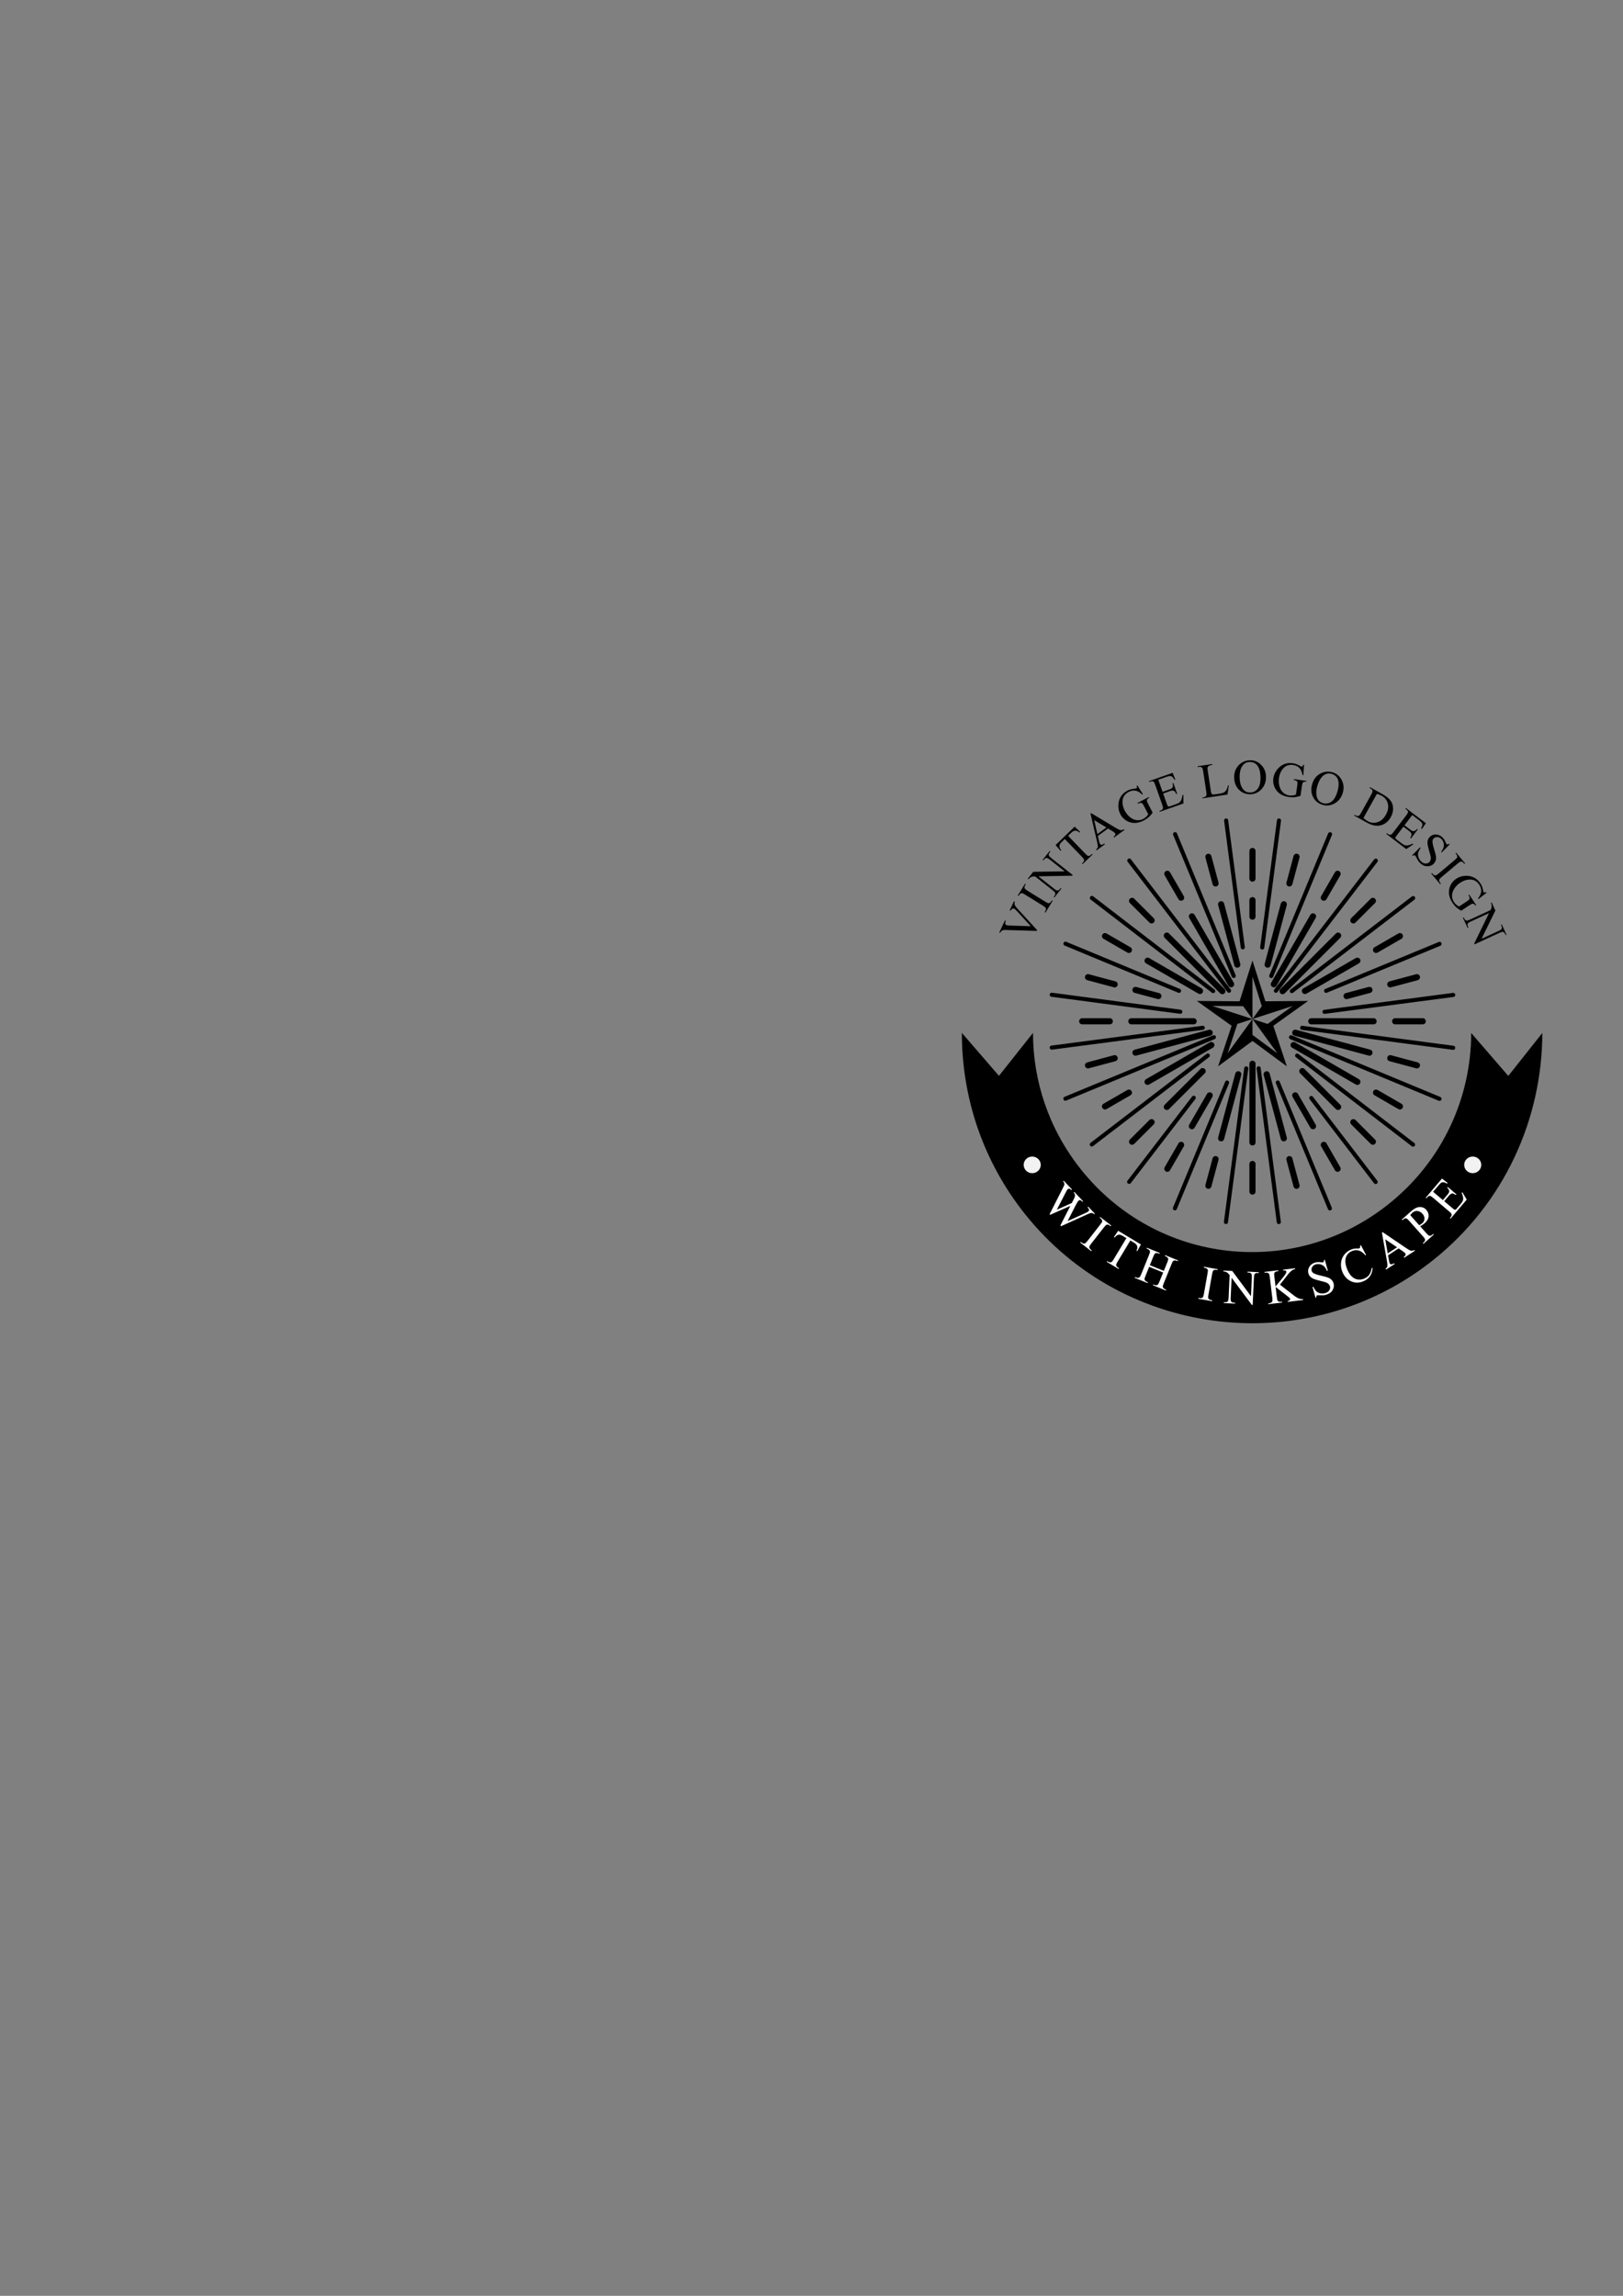 <?xml version="1.0" encoding="UTF-8" standalone="no"?>
<!-- Created with Inkscape (http://www.inkscape.org/) -->

<svg
   width="210mm"
   height="297mm"
   viewBox="0 0 210 297"
   version="1.1"
   id="svg13567"
   inkscape:version="1.2 (dc2aedaf03, 2022-05-15)"
   sodipodi:docname="Logo1.svg"
   xmlns:inkscape="http://www.inkscape.org/namespaces/inkscape"
   xmlns:sodipodi="http://sodipodi.sourceforge.net/DTD/sodipodi-0.dtd"
   xmlns="http://www.w3.org/2000/svg"
   xmlns:svg="http://www.w3.org/2000/svg">
  <rect x="0" y="0" width="210" height="297" fill="#808080" stroke="none"/>
  <sodipodi:namedview
     id="namedview13569"
     pagecolor="#ffffff"
     bordercolor="#000000"
     borderopacity="0.25"
     inkscape:showpageshadow="2"
     inkscape:pageopacity="0.0"
     inkscape:pagecheckerboard="0"
     inkscape:deskcolor="#ffffff"
     inkscape:document-units="mm"
     showgrid="false"
     showborder="false"
     showguides="true"
     inkscape:zoom="1.4142136"
     inkscape:cx="655.13443"
     inkscape:cy="490.025"
     inkscape:window-width="1366"
     inkscape:window-height="715"
     inkscape:window-x="-8"
     inkscape:window-y="22"
     inkscape:window-maximized="1"
     inkscape:current-layer="layer1" />
  <defs
     id="defs13564" />
  <g
     inkscape:label="Layer 1"
     inkscape:groupmode="layer"
     id="layer1">
    <g
       aria-label="VINTAGE LOGO DESIGN"
       id="text17735"
       style="font-size:6.35px;line-height:0;font-family:'Times New Roman';-inkscape-font-specification:'Times New Roman, Normal';letter-spacing:0.169px;stroke-width:3.765;stroke-linecap:round;stroke-linejoin:bevel;opacity:1">
      <path
         d="m 131.198,116.597 0.104,0.049 q -0.059,0.219 -0.015,0.367 0.067,0.213 0.296,0.462 l 2.611,2.852 -0.049,0.104 -3.95,-0.121 q -0.304,-0.01 -0.381,0.009 -0.12,0.029 -0.217,0.11 -0.098,0.077 -0.194,0.244 l -0.104,-0.049 0.733,-1.554 0.104,0.049 q -0.099,0.276 -0.072,0.384 0.028,0.109 0.128,0.157 0.14,0.066 0.498,0.077 l 2.686,0.084 -1.778,-1.935 q -0.263,-0.285 -0.389,-0.345 -0.081,-0.038 -0.193,0.009 -0.114,0.046 -0.236,0.225 -0.009,0.013 -0.031,0.044 l -0.104,-0.049 z"
         style="stroke-width:3.765"
         id="path25162" />
      <path
         d="m 136.111,116.474 0.098,0.06 -0.948,1.532 -0.098,-0.06 0.078,-0.127 q 0.137,-0.221 0.07,-0.402 -0.045,-0.115 -0.367,-0.314 l -2.31,-1.429 q -0.272,-0.168 -0.38,-0.188 -0.082,-0.014 -0.18,0.038 -0.135,0.077 -0.213,0.203 l -0.078,0.127 -0.098,-0.06 0.948,-1.532 0.098,0.06 -0.08,0.129 q -0.135,0.219 -0.068,0.399 0.044,0.118 0.365,0.317 l 2.31,1.429 q 0.272,0.168 0.38,0.188 0.082,0.014 0.182,-0.041 0.133,-0.074 0.212,-0.201 z"
         style="stroke-width:3.765"
         id="path25164" />
      <path
         d="m 132.98,113.681 0.707,-0.895 4.068,-0.063 -1.903,-1.503 q -0.304,-0.24 -0.433,-0.232 -0.173,0.009 -0.327,0.204 l -0.09,0.114 -0.09,-0.071 0.907,-1.149 0.09,0.071 -0.092,0.117 q -0.165,0.209 -0.108,0.397 0.036,0.115 0.313,0.334 l 2.781,2.196 -0.069,0.088 -4.375,0.077 2.032,1.605 q 0.304,0.24 0.431,0.234 0.175,-0.012 0.327,-0.204 l 0.092,-0.117 0.09,0.071 -0.907,1.149 -0.09,-0.071 0.09,-0.114 q 0.167,-0.212 0.11,-0.399 -0.036,-0.115 -0.313,-0.334 l -2.295,-1.812 q -0.281,0.011 -0.394,0.044 -0.111,0.031 -0.271,0.138 -0.078,0.053 -0.191,0.197 z"
         style="stroke-width:3.765"
         id="path25166" />
      <path
         d="m 139.047,106.942 0.718,0.677 -0.085,0.082 q -0.205,-0.164 -0.325,-0.203 -0.194,-0.063 -0.368,-0.011 -0.174,0.047 -0.361,0.228 l -0.426,0.411 2.23,2.312 q 0.269,0.279 0.396,0.29 0.175,0.012 0.351,-0.158 l 0.105,-0.101 0.08,0.083 -1.283,1.238 -0.08,-0.083 0.107,-0.103 q 0.192,-0.185 0.16,-0.379 -0.02,-0.119 -0.265,-0.373 l -2.23,-2.312 -0.364,0.351 q -0.212,0.205 -0.271,0.322 -0.075,0.154 -0.041,0.354 0.034,0.2 0.216,0.42 l -0.085,0.082 -0.649,-0.744 z"
         style="stroke-width:3.765"
         id="path25168" />
      <path
         d="m 143.364,107.181 -1.312,0.963 0.163,0.704 q 0.06,0.26 0.132,0.357 0.057,0.077 0.173,0.084 0.117,0.002 0.375,-0.16 l 0.068,0.092 -1.067,0.784 -0.068,-0.092 q 0.185,-0.193 0.203,-0.299 0.039,-0.214 -0.075,-0.695 l -0.856,-3.664 0.087,-0.064 3.25,1.953 q 0.392,0.235 0.582,0.253 0.191,0.014 0.407,-0.126 l 0.068,0.092 -1.337,0.982 -0.068,-0.092 q 0.195,-0.159 0.223,-0.268 0.03,-0.111 -0.03,-0.193 -0.081,-0.11 -0.355,-0.274 z m -0.206,-0.134 -1.58,-0.947 0.416,1.803 z"
         style="stroke-width:3.765"
         id="path25170" />
      <path
         d="m 147.172,101.613 0.709,1.127 -0.096,0.05 q -0.375,-0.364 -0.722,-0.466 -0.5,-0.148 -1.023,0.124 -0.712,0.371 -0.79,1.128 -0.063,0.638 0.28,1.295 0.278,0.533 0.713,0.866 0.435,0.333 0.876,0.365 0.441,0.029 0.793,-0.155 0.206,-0.107 0.371,-0.26 0.165,-0.153 0.291,-0.347 l -0.562,-1.078 q -0.146,-0.28 -0.235,-0.343 -0.087,-0.067 -0.201,-0.063 -0.112,-9e-4 -0.338,0.117 l -0.054,-0.104 1.444,-0.752 0.054,0.104 -0.069,0.036 q -0.214,0.112 -0.22,0.296 -0.002,0.13 0.154,0.43 l 0.595,1.141 q -0.227,0.335 -0.494,0.575 -0.266,0.24 -0.643,0.436 -1.081,0.563 -2.003,0.162 -0.691,-0.3 -1.045,-0.98 -0.256,-0.492 -0.255,-1.066 0.001,-0.682 0.34,-1.226 0.285,-0.453 0.843,-0.744 0.203,-0.106 0.386,-0.159 0.185,-0.054 0.549,-0.101 0.184,-0.022 0.236,-0.05 0.052,-0.027 0.064,-0.093 0.013,-0.07 -0.052,-0.214 z"
         style="stroke-width:3.765"
         id="path25172" />
      <path
         d="m 149.871,100.871 0.553,1.567 0.871,-0.307 q 0.339,-0.12 0.417,-0.262 0.105,-0.188 0.003,-0.534 l 0.108,-0.038 0.487,1.38 -0.108,0.038 q -0.143,-0.275 -0.213,-0.342 -0.089,-0.084 -0.229,-0.1 -0.141,-0.016 -0.389,0.071 l -0.871,0.307 0.461,1.307 q 0.093,0.263 0.137,0.313 0.043,0.047 0.114,0.062 0.07,0.011 0.234,-0.046 l 0.673,-0.237 q 0.336,-0.119 0.472,-0.219 0.136,-0.1 0.227,-0.287 0.117,-0.245 0.179,-0.678 l 0.117,-0.041 0.008,1.115 -3.056,1.078 -0.038,-0.108 0.14,-0.05 q 0.14,-0.05 0.242,-0.161 0.077,-0.08 0.076,-0.185 0.002,-0.106 -0.1,-0.395 l -0.908,-2.576 q -0.133,-0.377 -0.24,-0.438 -0.147,-0.08 -0.392,0.007 l -0.14,0.05 -0.038,-0.108 3.056,-1.078 0.35,0.853 -0.114,0.04 q -0.172,-0.291 -0.289,-0.381 -0.114,-0.091 -0.282,-0.101 -0.132,-0.003 -0.428,0.102 z"
         style="stroke-width:3.765"
         id="path25174" />
      <path
         d="m 158.898,101.599 0.104,0.006 -0.183,1.182 -3.218,0.493 -0.017,-0.113 0.156,-0.024 q 0.264,-0.04 0.351,-0.229 0.049,-0.108 -0.005,-0.463 l -0.411,-2.682 q -0.06,-0.389 -0.16,-0.474 -0.14,-0.117 -0.376,-0.08 l -0.156,0.024 -0.017,-0.113 1.882,-0.288 0.017,0.113 q -0.331,0.048 -0.456,0.133 -0.122,0.085 -0.156,0.19 -0.034,0.106 0.023,0.476 l 0.4,2.611 q 0.039,0.254 0.103,0.342 0.047,0.059 0.128,0.078 0.081,0.019 0.483,-0.043 l 0.303,-0.046 q 0.478,-0.073 0.66,-0.173 0.182,-0.1 0.314,-0.302 0.132,-0.205 0.232,-0.616 z"
         style="stroke-width:3.765"
         id="path25176" />
      <path
         d="m 161.766,98.351 q 0.819,-0.008 1.423,0.61 0.607,0.615 0.616,1.545 0.009,0.958 -0.59,1.596 -0.599,0.638 -1.458,0.646 -0.868,0.008 -1.466,-0.603 -0.595,-0.612 -0.604,-1.591 -0.009,-1.001 0.667,-1.64 0.587,-0.554 1.412,-0.562 z m -0.057,0.227 q -0.564,0.005 -0.901,0.427 -0.42,0.525 -0.411,1.529 0.01,1.029 0.455,1.58 0.342,0.419 0.897,0.413 0.592,-0.005 0.972,-0.471 0.383,-0.466 0.374,-1.461 -0.01,-1.079 -0.44,-1.605 -0.345,-0.418 -0.946,-0.413 z"
         style="stroke-width:3.765"
         id="path25178" />
      <path
         d="m 168.727,98.952 -0.085,1.329 -0.107,-0.016 q -0.091,-0.515 -0.312,-0.801 -0.319,-0.413 -0.902,-0.499 -0.795,-0.116 -1.301,0.452 -0.424,0.48 -0.532,1.213 -0.087,0.595 0.071,1.12 0.158,0.525 0.496,0.809 0.341,0.282 0.734,0.339 0.23,0.034 0.453,0.007 0.223,-0.027 0.439,-0.111 l 0.176,-1.203 q 0.046,-0.313 0.011,-0.415 -0.032,-0.105 -0.126,-0.169 -0.09,-0.067 -0.342,-0.103 l 0.017,-0.117 1.611,0.236 -0.017,0.117 -0.077,-0.011 q -0.239,-0.035 -0.352,0.111 -0.078,0.105 -0.127,0.439 l -0.186,1.273 q -0.381,0.139 -0.737,0.177 -0.357,0.039 -0.777,-0.023 -1.206,-0.176 -1.718,-1.041 -0.385,-0.649 -0.274,-1.406 0.08,-0.549 0.418,-1.014 0.401,-0.552 0.994,-0.795 0.496,-0.2 1.119,-0.109 0.227,0.033 0.406,0.097 0.182,0.064 0.504,0.24 0.162,0.09 0.221,0.098 0.058,0.009 0.106,-0.038 0.051,-0.049 0.083,-0.204 z"
         style="stroke-width:3.765"
         id="path25180" />
      <path
         d="m 172.444,99.921 q 0.782,0.241 1.171,1.013 0.392,0.77 0.118,1.659 -0.282,0.916 -1.046,1.342 -0.764,0.426 -1.585,0.174 -0.83,-0.256 -1.214,-1.02 -0.381,-0.763 -0.093,-1.699 0.295,-0.957 1.133,-1.361 0.728,-0.35 1.516,-0.107 z m -0.123,0.199 q -0.539,-0.166 -0.988,0.133 -0.559,0.373 -0.855,1.333 -0.303,0.984 -0.046,1.644 0.199,0.502 0.729,0.666 0.566,0.174 1.069,-0.154 0.506,-0.327 0.799,-1.279 0.318,-1.031 0.068,-1.663 -0.202,-0.503 -0.777,-0.681 z"
         style="stroke-width:3.765"
         id="path25182" />
      <path
         d="m 175.221,105.509 0.056,-0.1 0.138,0.077 q 0.233,0.13 0.413,0.035 0.109,-0.056 0.282,-0.368 l 1.319,-2.374 q 0.191,-0.344 0.164,-0.473 -0.039,-0.178 -0.248,-0.294 l -0.138,-0.077 0.056,-0.1 1.496,0.831 q 0.824,0.458 1.148,0.883 0.327,0.426 0.345,1.007 0.021,0.582 -0.297,1.154 -0.426,0.767 -1.178,1.023 -0.842,0.284 -1.913,-0.311 z m 1.196,0.317 q 0.302,0.267 0.535,0.397 0.629,0.349 1.289,0.138 0.66,-0.211 1.08,-0.968 0.423,-0.762 0.252,-1.431 -0.171,-0.669 -0.821,-1.031 -0.244,-0.136 -0.599,-0.23 z"
         style="stroke-width:3.765"
         id="path25184" />
      <path
         d="m 182.731,105.439 -1.006,1.323 0.736,0.559 q 0.286,0.218 0.448,0.204 0.215,-0.016 0.447,-0.291 l 0.091,0.069 -0.886,1.165 -0.091,-0.069 q 0.151,-0.271 0.169,-0.366 0.021,-0.12 -0.042,-0.246 -0.064,-0.126 -0.273,-0.286 l -0.736,-0.559 -0.839,1.103 q -0.169,0.222 -0.187,0.287 -0.016,0.062 0.011,0.129 0.029,0.065 0.167,0.17 l 0.568,0.432 q 0.284,0.216 0.442,0.274 0.158,0.058 0.365,0.032 0.269,-0.037 0.664,-0.223 l 0.099,0.075 -0.927,0.62 -2.579,-1.961 0.069,-0.091 0.118,0.09 q 0.118,0.09 0.268,0.114 0.109,0.021 0.196,-0.038 0.09,-0.057 0.275,-0.301 l 1.653,-2.175 q 0.242,-0.318 0.234,-0.441 -0.014,-0.166 -0.221,-0.324 l -0.118,-0.09 0.069,-0.091 2.579,1.961 -0.52,0.761 -0.096,-0.073 q 0.149,-0.304 0.16,-0.451 0.013,-0.146 -0.071,-0.291 -0.071,-0.112 -0.32,-0.302 z"
         style="stroke-width:3.765"
         id="path25186" />
      <path
         d="m 187.571,109.24 -1.019,1.038 -0.082,-0.08 q 0.253,-0.338 0.323,-0.617 0.072,-0.277 -0.016,-0.568 -0.088,-0.291 -0.292,-0.491 -0.23,-0.226 -0.52,-0.232 -0.287,-0.008 -0.463,0.171 -0.135,0.137 -0.15,0.343 -0.026,0.301 0.218,1.083 0.199,0.638 0.232,0.91 0.038,0.272 -0.041,0.516 -0.077,0.246 -0.253,0.426 -0.334,0.341 -0.843,0.328 -0.504,-0.013 -0.92,-0.421 -0.131,-0.128 -0.226,-0.261 -0.058,-0.078 -0.207,-0.36 -0.145,-0.281 -0.203,-0.338 -0.055,-0.054 -0.121,-0.054 -0.064,0.003 -0.181,0.092 l -0.082,-0.08 1.01,-1.029 0.082,0.08 q -0.26,0.38 -0.321,0.637 -0.059,0.255 0.036,0.557 0.097,0.304 0.336,0.538 0.277,0.271 0.579,0.282 0.305,0.013 0.5,-0.187 0.109,-0.111 0.157,-0.284 0.051,-0.172 0.018,-0.395 -0.021,-0.151 -0.196,-0.744 -0.172,-0.595 -0.21,-0.884 -0.036,-0.287 0.032,-0.524 0.068,-0.237 0.25,-0.423 0.317,-0.323 0.793,-0.312 0.478,0.009 0.861,0.384 0.239,0.235 0.392,0.615 0.07,0.177 0.121,0.227 0.058,0.057 0.126,0.058 0.072,0.002 0.197,-0.081 z"
         style="stroke-width:3.765"
         id="path25188" />
      <path
         d="m 186.44,114.321 -0.088,0.074 -1.157,-1.38 0.088,-0.074 0.096,0.114 q 0.167,0.2 0.359,0.192 0.124,-0.007 0.414,-0.25 l 2.081,-1.745 q 0.245,-0.205 0.297,-0.302 0.04,-0.074 0.021,-0.183 -0.031,-0.152 -0.126,-0.266 l -0.096,-0.114 0.088,-0.074 1.157,1.38 -0.088,0.074 -0.098,-0.116 q -0.165,-0.197 -0.357,-0.19 -0.126,0.004 -0.416,0.247 l -2.081,1.745 q -0.245,0.205 -0.297,0.302 -0.04,0.074 -0.018,0.185 0.029,0.15 0.124,0.264 z"
         style="stroke-width:3.765"
         id="path25190" />
      <path
         d="m 192.348,115.489 -1.047,0.822 -0.06,-0.09 q 0.323,-0.411 0.389,-0.766 0.096,-0.513 -0.229,-1.004 -0.443,-0.67 -1.204,-0.668 -0.641,0.004 -1.259,0.412 -0.502,0.332 -0.787,0.799 -0.286,0.468 -0.273,0.909 0.017,0.442 0.236,0.773 0.128,0.194 0.297,0.343 0.169,0.149 0.376,0.253 l 1.014,-0.67 q 0.264,-0.174 0.317,-0.269 0.057,-0.093 0.042,-0.206 -0.011,-0.112 -0.151,-0.324 l 0.098,-0.065 0.898,1.358 -0.098,0.065 -0.043,-0.065 q -0.133,-0.202 -0.317,-0.188 -0.13,0.011 -0.412,0.198 l -1.073,0.71 q -0.357,-0.191 -0.624,-0.431 -0.267,-0.24 -0.501,-0.594 -0.672,-1.016 -0.369,-1.975 0.227,-0.719 0.866,-1.141 0.463,-0.306 1.034,-0.364 0.679,-0.07 1.255,0.211 0.48,0.237 0.827,0.762 0.127,0.191 0.198,0.367 0.073,0.178 0.157,0.535 0.042,0.181 0.074,0.23 0.033,0.049 0.099,0.054 0.07,0.005 0.208,-0.074 z"
         style="stroke-width:3.765"
         id="path25192" />
      <path
         d="m 193.011,116.757 0.477,1.036 -1.79,3.653 2.202,-1.014 q 0.352,-0.162 0.403,-0.281 0.07,-0.159 -0.033,-0.384 l -0.061,-0.132 0.104,-0.048 0.612,1.329 -0.104,0.048 -0.062,-0.135 q -0.112,-0.242 -0.305,-0.276 -0.119,-0.021 -0.44,0.127 l -3.219,1.482 -0.047,-0.101 1.916,-3.934 -2.352,1.083 q -0.352,0.162 -0.404,0.278 -0.069,0.161 0.033,0.384 l 0.062,0.135 -0.104,0.048 -0.612,-1.329 0.104,-0.048 0.061,0.132 q 0.113,0.245 0.306,0.279 0.119,0.021 0.44,-0.127 l 2.656,-1.223 q 0.118,-0.256 0.14,-0.371 0.023,-0.113 8e-5,-0.304 -0.012,-0.093 -0.089,-0.26 z"
         style="stroke-width:3.765"
         id="path25194" />
    </g>
    <path
       id="path17793"
       style="color:#000000;fill:#000000;fill-opacity:1;stroke-linecap:round;stroke-linejoin:bevel;stroke:none;opacity:1"
       d="m -14.083,182.092 c 5.137,6.43 8.216,14.57 8.216,23.408 0,20.704 -16.884,37.586 -37.588,37.586 -11.866,0 -22.476,-5.547 -29.373,-14.179 l 6.906,1.601 0.292,-7.338 c 5.18,6.503 13.171,10.656 22.174,10.656 15.699,0 28.328,-12.627 28.328,-28.326 0,-6.697 -2.299,-12.834 -6.154,-17.672 l 6.906,1.601 z"
       transform="matrix(-0.782,0.623,0.623,0.782,0,0)"
       sodipodi:nodetypes="csscccssccc" />
    <g
       aria-label="WITH INKSCAPE"
       id="text17739"
       style="font-size:6.35px;font-family:'Times New Roman';-inkscape-font-specification:'Times New Roman, Normal';letter-spacing:1.228px;stroke-width:3.765;stroke-linecap:round;stroke-linejoin:bevel;fill:#ffffff;opacity:1">
      <path
         d="m 141.663,157.007 -0.083,0.079 q -0.113,-0.119 -0.226,-0.153 -0.113,-0.034 -0.294,0.009 -0.121,0.029 -0.51,0.214 l -3.268,1.476 -0.085,-0.09 1.295,-2.543 -2.607,1.155 -0.077,-0.081 1.679,-3.306 q 0.188,-0.37 0.214,-0.446 0.043,-0.126 0.009,-0.243 -0.03,-0.117 -0.155,-0.25 l 0.083,-0.079 1.069,1.131 -0.083,0.079 -0.051,-0.054 q -0.113,-0.119 -0.227,-0.131 -0.114,-0.012 -0.19,0.06 -0.079,0.074 -0.269,0.442 l -1.146,2.223 1.937,-0.871 0.172,-0.333 0.137,-0.266 q 0.068,-0.154 0.098,-0.293 0.015,-0.07 0.004,-0.14 -0.013,-0.095 -0.048,-0.168 -0.027,-0.056 -0.114,-0.148 l 0.083,-0.079 1.125,1.19 -0.083,0.079 -0.077,-0.081 q -0.119,-0.126 -0.229,-0.134 -0.109,-0.007 -0.202,0.08 -0.115,0.109 -0.305,0.481 l -1.107,2.156 2.233,-1.01 q 0.373,-0.165 0.481,-0.267 0.052,-0.049 0.065,-0.125 0.015,-0.074 -0.014,-0.141 -0.049,-0.115 -0.179,-0.253 l 0.083,-0.079 z"
         style="stroke-width:3.765;fill:#ffffff"
         id="path25955" />
      <path
         d="m 141.268,161.77 -0.071,0.09 -1.42,-1.109 0.071,-0.09 0.117,0.092 q 0.205,0.16 0.392,0.113 0.12,-0.032 0.352,-0.331 l 1.671,-2.141 q 0.197,-0.252 0.228,-0.357 0.023,-0.08 -0.018,-0.183 -0.062,-0.143 -0.179,-0.234 l -0.117,-0.092 0.071,-0.09 1.42,1.108 -0.071,0.09 -0.12,-0.093 q -0.203,-0.158 -0.389,-0.111 -0.122,0.03 -0.355,0.329 l -1.671,2.141 q -0.197,0.252 -0.228,0.357 -0.023,0.08 0.021,0.185 0.059,0.141 0.177,0.232 z"
         style="stroke-width:3.765;fill:#ffffff"
         id="path25957" />
      <path
         d="m 147.619,160.988 -0.468,0.869 -0.101,-0.061 q 0.105,-0.241 0.112,-0.367 0.01,-0.204 -0.085,-0.358 -0.091,-0.156 -0.314,-0.29 l -0.507,-0.305 -1.656,2.753 q -0.2,0.332 -0.178,0.458 0.034,0.172 0.244,0.299 l 0.125,0.075 -0.059,0.098 -1.528,-0.919 0.059,-0.098 0.128,0.077 q 0.229,0.137 0.407,0.057 0.11,-0.05 0.292,-0.353 l 1.656,-2.753 -0.433,-0.26 q -0.252,-0.152 -0.381,-0.179 -0.169,-0.033 -0.353,0.052 -0.185,0.084 -0.35,0.318 l -0.101,-0.061 0.551,-0.819 z"
         style="stroke-width:3.765;fill:#ffffff"
         id="path25959" />
      <path
         d="m 148.777,163.674 1.81,0.734 0.452,-1.115 q 0.121,-0.299 0.122,-0.409 3.9e-4,-0.084 -0.071,-0.172 -0.096,-0.119 -0.234,-0.175 l -0.138,-0.056 0.043,-0.106 1.667,0.676 -0.043,0.106 -0.138,-0.056 q -0.138,-0.056 -0.288,-0.04 -0.111,0.009 -0.184,0.09 -0.069,0.079 -0.185,0.366 l -1.019,2.514 q -0.12,0.296 -0.121,0.406 -3.8e-4,0.084 0.068,0.171 0.099,0.12 0.236,0.176 l 0.138,0.056 -0.043,0.106 -1.667,-0.676 0.043,-0.106 0.138,0.056 q 0.238,0.097 0.405,1.5e-4 0.109,-0.063 0.251,-0.413 l 0.481,-1.187 -1.81,-0.734 -0.481,1.187 q -0.12,0.296 -0.121,0.406 -3.9e-4,0.084 0.071,0.172 0.096,0.119 0.234,0.175 l 0.141,0.057 -0.043,0.106 -1.669,-0.677 0.043,-0.106 0.138,0.056 q 0.241,0.098 0.408,0.001 0.106,-0.064 0.248,-0.415 l 1.019,-2.514 q 0.121,-0.299 0.122,-0.409 3.9e-4,-0.084 -0.068,-0.171 -0.099,-0.12 -0.236,-0.176 l -0.138,-0.056 0.043,-0.106 1.669,0.677 -0.043,0.106 -0.141,-0.057 q -0.138,-0.056 -0.288,-0.04 -0.108,0.01 -0.181,0.091 -0.072,0.078 -0.188,0.365 z"
         style="stroke-width:3.765;fill:#ffffff"
         id="path25961" />
      <path
         d="m 156.846,168.216 -0.02,0.113 -1.774,-0.314 0.02,-0.113 0.147,0.026 q 0.256,0.045 0.399,-0.084 0.09,-0.085 0.156,-0.457 l 0.473,-2.675 q 0.056,-0.314 0.034,-0.422 -0.017,-0.082 -0.102,-0.153 -0.121,-0.097 -0.268,-0.123 l -0.147,-0.026 0.02,-0.113 1.774,0.314 -0.02,0.113 -0.15,-0.026 q -0.253,-0.045 -0.396,0.084 -0.094,0.084 -0.159,0.457 l -0.473,2.675 q -0.056,0.314 -0.034,0.422 0.017,0.082 0.105,0.154 0.118,0.097 0.265,0.122 z"
         style="stroke-width:3.765;fill:#ffffff"
         id="path25963" />
      <path
         d="m 158.3,164.367 1.14,0.052 2.425,3.266 0.11,-2.422 q 0.018,-0.387 -0.065,-0.487 -0.109,-0.135 -0.357,-0.146 l -0.146,-0.007 0.005,-0.115 1.462,0.066 -0.005,0.115 -0.149,-0.007 q -0.266,-0.012 -0.385,0.144 -0.073,0.096 -0.089,0.449 l -0.16,3.54 -0.112,-0.005 -2.616,-3.508 -0.117,2.586 q -0.018,0.387 0.062,0.487 0.112,0.135 0.357,0.146 l 0.149,0.007 -0.005,0.115 -1.462,-0.066 0.005,-0.115 0.146,0.007 q 0.269,0.012 0.388,-0.144 0.073,-0.096 0.089,-0.449 l 0.132,-2.921 q -0.173,-0.222 -0.266,-0.294 -0.09,-0.072 -0.27,-0.139 -0.089,-0.032 -0.271,-0.04 z"
         style="stroke-width:3.765;fill:#ffffff"
         id="path25965" />
      <path
         d="m 165.615,166.191 1.724,1.344 q 0.424,0.333 0.709,0.439 0.284,0.103 0.554,0.089 l 0.014,0.114 -1.986,0.239 -0.014,-0.114 q 0.179,-0.021 0.248,-0.089 0.073,-0.071 0.064,-0.145 -0.009,-0.074 -0.047,-0.129 -0.035,-0.055 -0.217,-0.196 l -1.612,-1.252 0.162,1.345 q 0.038,0.317 0.09,0.414 0.04,0.073 0.145,0.117 0.141,0.058 0.289,0.04 l 0.142,-0.017 0.014,0.114 -1.779,0.214 -0.014,-0.114 0.148,-0.018 q 0.259,-0.031 0.357,-0.196 0.062,-0.107 0.017,-0.483 l -0.325,-2.697 q -0.038,-0.317 -0.091,-0.417 -0.04,-0.07 -0.142,-0.114 -0.144,-0.058 -0.292,-0.04 l -0.148,0.018 -0.014,-0.114 1.779,-0.214 0.014,0.114 -0.142,0.017 q -0.145,0.017 -0.272,0.105 -0.089,0.061 -0.115,0.164 -0.025,0.103 0.012,0.411 l 0.154,1.278 q 0.054,-0.066 0.375,-0.442 0.813,-0.947 0.97,-1.251 0.068,-0.133 0.057,-0.226 -0.009,-0.071 -0.08,-0.115 -0.071,-0.048 -0.225,-0.029 l -0.095,0.011 -0.014,-0.114 1.533,-0.185 0.014,0.114 q -0.135,0.019 -0.242,0.067 -0.107,0.047 -0.255,0.165 -0.149,0.115 -0.357,0.358 -0.06,0.07 -0.549,0.706 z"
         style="stroke-width:3.765;fill:#ffffff"
         id="path25967" />
      <path
         d="m 171.42,162.983 0.389,1.401 -0.111,0.031 q -0.166,-0.388 -0.373,-0.588 -0.204,-0.201 -0.5,-0.27 -0.296,-0.069 -0.571,0.007 -0.311,0.086 -0.461,0.334 -0.151,0.245 -0.084,0.487 0.051,0.185 0.222,0.302 0.247,0.173 1.047,0.353 0.652,0.147 0.904,0.254 0.254,0.103 0.426,0.294 0.175,0.19 0.242,0.431 0.128,0.46 -0.138,0.894 -0.263,0.43 -0.825,0.586 -0.176,0.049 -0.339,0.065 -0.097,0.011 -0.415,-4.5e-4 -0.316,-0.015 -0.394,0.007 -0.075,0.021 -0.107,0.078 -0.029,0.056 -0.011,0.203 l -0.111,0.031 -0.386,-1.389 0.111,-0.031 q 0.199,0.415 0.391,0.596 0.191,0.179 0.5,0.247 0.312,0.068 0.634,-0.022 0.373,-0.104 0.534,-0.361 0.163,-0.258 0.089,-0.527 -0.042,-0.149 -0.168,-0.278 -0.123,-0.13 -0.333,-0.213 -0.141,-0.057 -0.742,-0.203 -0.601,-0.148 -0.87,-0.26 -0.266,-0.113 -0.438,-0.29 -0.172,-0.178 -0.241,-0.429 -0.121,-0.436 0.126,-0.843 0.247,-0.41 0.763,-0.553 0.323,-0.09 0.728,-0.032 0.188,0.028 0.257,0.009 0.078,-0.022 0.113,-0.08 0.037,-0.062 0.028,-0.211 z"
         style="stroke-width:3.765;fill:#ffffff"
         id="path25969" />
      <path
         d="m 176.088,161.087 0.668,1.267 -0.088,0.039 q -0.436,-0.509 -0.877,-0.622 -0.44,-0.113 -0.897,0.089 -0.383,0.17 -0.605,0.503 -0.223,0.33 -0.213,0.834 0.013,0.503 0.294,1.135 0.231,0.521 0.569,0.83 0.337,0.308 0.762,0.364 0.428,0.054 0.859,-0.137 0.374,-0.166 0.59,-0.452 0.215,-0.289 0.346,-0.917 l 0.113,0.018 q -0.061,0.641 -0.341,1.05 -0.28,0.409 -0.81,0.644 -0.955,0.424 -1.794,-0.052 -0.625,-0.353 -0.942,-1.068 -0.255,-0.575 -0.211,-1.172 0.044,-0.596 0.378,-1.06 0.335,-0.468 0.871,-0.705 0.417,-0.185 0.912,-0.161 0.147,0.01 0.198,-0.013 0.076,-0.034 0.109,-0.113 0.04,-0.109 0.011,-0.259 z"
         style="stroke-width:3.765;fill:#ffffff"
         id="path25971" />
      <path
         d="m 180.963,161.503 -1.363,0.891 0.124,0.711 q 0.046,0.263 0.112,0.364 0.053,0.081 0.169,0.093 0.117,0.009 0.383,-0.139 l 0.063,0.096 -1.108,0.724 -0.063,-0.096 q 0.195,-0.183 0.219,-0.288 0.051,-0.211 -0.037,-0.698 l -0.655,-3.706 0.091,-0.059 3.139,2.127 q 0.379,0.256 0.568,0.285 0.19,0.024 0.414,-0.104 l 0.063,0.096 -1.389,0.908 -0.063,-0.096 q 0.203,-0.148 0.237,-0.255 0.036,-0.109 -0.02,-0.195 -0.075,-0.114 -0.34,-0.293 z m -0.198,-0.145 -1.527,-1.032 0.317,1.823 z"
         style="stroke-width:3.765;fill:#ffffff"
         id="path25973" />
      <path
         d="m 183.759,158.643 0.815,0.915 q 0.264,0.296 0.393,0.31 0.179,0.024 0.357,-0.135 l 0.12,-0.107 0.076,0.086 -1.345,1.198 -0.076,-0.086 0.118,-0.105 q 0.199,-0.177 0.169,-0.383 -0.018,-0.113 -0.257,-0.382 l -1.807,-2.028 q -0.264,-0.296 -0.39,-0.312 -0.181,-0.021 -0.359,0.137 l -0.118,0.105 -0.076,-0.086 1.151,-1.025 q 0.421,-0.375 0.743,-0.504 0.319,-0.131 0.67,-0.073 0.35,0.058 0.602,0.34 0.342,0.384 0.302,0.852 -0.038,0.466 -0.501,0.878 -0.113,0.101 -0.26,0.202 -0.146,0.101 -0.326,0.203 z m -0.118,-0.132 q 0.143,-0.086 0.249,-0.159 0.105,-0.073 0.172,-0.133 0.241,-0.214 0.249,-0.554 0.009,-0.344 -0.255,-0.641 -0.181,-0.204 -0.42,-0.303 -0.24,-0.102 -0.469,-0.051 -0.231,0.048 -0.426,0.221 -0.118,0.105 -0.264,0.314 z"
         style="stroke-width:3.765;fill:#ffffff"
         id="path25975" />
      <path
         d="m 185.428,154.176 1.268,1.074 0.597,-0.705 q 0.232,-0.274 0.228,-0.437 -0.005,-0.215 -0.267,-0.462 l 0.074,-0.087 1.117,0.946 -0.074,0.087 q -0.262,-0.165 -0.357,-0.188 -0.119,-0.028 -0.248,0.029 -0.129,0.057 -0.3,0.258 l -0.597,0.705 1.058,0.896 q 0.213,0.18 0.276,0.202 0.061,0.019 0.129,-0.004 0.066,-0.025 0.178,-0.158 l 0.461,-0.544 q 0.23,-0.272 0.297,-0.427 0.066,-0.155 0.051,-0.363 -0.022,-0.271 -0.188,-0.675 l 0.08,-0.095 0.57,0.958 -2.094,2.472 -0.087,-0.074 0.096,-0.114 q 0.096,-0.114 0.128,-0.261 0.026,-0.108 -0.027,-0.198 -0.052,-0.092 -0.286,-0.291 l -2.084,-1.765 q -0.305,-0.259 -0.428,-0.257 -0.167,0.005 -0.335,0.204 l -0.096,0.114 -0.087,-0.074 2.094,-2.472 0.733,0.56 -0.078,0.092 q -0.295,-0.165 -0.442,-0.183 -0.145,-0.021 -0.295,0.055 -0.116,0.065 -0.318,0.304 z"
         style="stroke-width:3.765;fill:#ffffff"
         id="path25977" />
    </g>
    <path
       id="path30406"
       style="fill:#f2f2f2;fill-opacity:1;stroke:none;stroke-width:9.26;stroke-linecap:round;stroke-linejoin:bevel;stroke-dasharray:none;stroke-opacity:0.495;opacity:1"
       d="m 133.558,149.623 a 1.101,1.073 0 0 0 -1.101,1.073 1.101,1.073 0 0 0 1.101,1.072 1.101,1.073 0 0 0 1.101,-1.072 1.101,1.073 0 0 0 -1.101,-1.073 z m 56.998,0 a 1.101,1.073 0 0 0 -1.101,1.073 1.101,1.073 0 0 0 1.101,1.072 1.101,1.073 0 0 0 1.101,-1.072 1.101,1.073 0 0 0 -1.101,-1.073 z" />
    <path
       id="path35608"
       style="fill:none;fill-opacity:1;stroke:#000000;stroke-width:0.529;stroke-linecap:round;stroke-linejoin:bevel;stroke-dasharray:none;stroke-opacity:1;opacity:1"
       d="M 163.318 122.572 L 165.488 106.146 " />
    <path
       id="path53609"
       style="fill:none;fill-opacity:1;stroke:#000000;stroke-width:0.529;stroke-linecap:round;stroke-linejoin:bevel;stroke-dasharray:none;stroke-opacity:1;opacity:1"
       d="M 158.626 158.09 L 161.252 138.212 " />
    <path
       id="path53607"
       style="fill:none;fill-opacity:1;stroke:#000000;stroke-width:0.529;stroke-linecap:round;stroke-linejoin:bevel;stroke-dasharray:none;stroke-opacity:1;opacity:1"
       d="M 164.486 126.262 L 172.093 107.919 " />
    <path
       id="path53603"
       style="fill:none;fill-opacity:1;stroke:#000000;stroke-width:0.529;stroke-linecap:round;stroke-linejoin:bevel;stroke-dasharray:none;stroke-opacity:1;opacity:1"
       d="M 152.021 156.317 L 158.77 140.045 " />
    <path
       id="path53601"
       style="fill:none;fill-opacity:1;stroke:#000000;stroke-width:0.529;stroke-linecap:round;stroke-linejoin:bevel;stroke-dasharray:none;stroke-opacity:1;opacity:1"
       d="M 165.089 128.17 L 178.014 111.341 " />
    <path
       id="path53597"
       style="fill:none;fill-opacity:1;stroke:#000000;stroke-width:0.529;stroke-linecap:round;stroke-linejoin:bevel;stroke-dasharray:none;stroke-opacity:1;opacity:1"
       d="M 146.1 152.895 L 154.459 142.012 " />
    <path
       id="path53595"
       style="fill:none;fill-opacity:1;stroke:#000000;stroke-width:0.529;stroke-linecap:round;stroke-linejoin:bevel;stroke-dasharray:none;stroke-opacity:1;opacity:1"
       d="M 167.152 128.212 L 182.848 116.179 " />
    <path
       id="path53591"
       style="fill:none;fill-opacity:1;stroke:#000000;stroke-width:0.529;stroke-linecap:round;stroke-linejoin:bevel;stroke-dasharray:none;stroke-opacity:1;opacity:1"
       d="M 141.266 148.057 L 156.282 136.546 " />
    <path
       id="path53589"
       style="fill:none;fill-opacity:1;stroke:#000000;stroke-width:0.529;stroke-linecap:round;stroke-linejoin:bevel;stroke-dasharray:none;stroke-opacity:1;opacity:1"
       d="M 171.582 128.178 L 186.265 122.103 " />
    <path
       id="path53585"
       style="fill:none;fill-opacity:1;stroke:#000000;stroke-width:0.529;stroke-linecap:round;stroke-linejoin:bevel;stroke-dasharray:none;stroke-opacity:1;opacity:1"
       d="M 137.849 142.133 L 157.07 134.181 " />
    <path
       id="path53583"
       style="fill:none;fill-opacity:1;stroke:#000000;stroke-width:0.529;stroke-linecap:round;stroke-linejoin:bevel;stroke-dasharray:none;stroke-opacity:1;opacity:1"
       d="M 171.38 130.895 L 188.032 128.71 " />
    <path
       id="path53579"
       style="fill:none;fill-opacity:1;stroke:#000000;stroke-width:0.529;stroke-linecap:round;stroke-linejoin:bevel;stroke-dasharray:none;stroke-opacity:1;opacity:1"
       d="M 136.082 135.527 L 155.626 132.962 " />
    <path
       id="path53577"
       style="fill:none;fill-opacity:1;stroke:#000000;stroke-width:0.529;stroke-linecap:round;stroke-linejoin:bevel;stroke-dasharray:none;stroke-opacity:1;opacity:1"
       d="M 168.482 132.967 L 188.029 135.549 " />
    <path
       id="path53573"
       style="fill:none;fill-opacity:1;stroke:#000000;stroke-width:0.529;stroke-linecap:round;stroke-linejoin:bevel;stroke-dasharray:none;stroke-opacity:1;opacity:1"
       d="M 136.085 128.688 L 152.72 130.885 " />
    <path
       id="path53571"
       style="fill:none;fill-opacity:1;stroke:#000000;stroke-width:0.529;stroke-linecap:round;stroke-linejoin:bevel;stroke-dasharray:none;stroke-opacity:1;opacity:1"
       d="M 167.046 134.187 L 186.256 142.154 " />
    <path
       id="path53567"
       style="fill:none;fill-opacity:1;stroke:#000000;stroke-width:0.529;stroke-linecap:round;stroke-linejoin:bevel;stroke-dasharray:none;stroke-opacity:1;opacity:1"
       d="M 137.858 122.082 L 152.555 128.178 " />
    <path
       id="path53565"
       style="fill:none;fill-opacity:1;stroke:#000000;stroke-width:0.529;stroke-linecap:round;stroke-linejoin:bevel;stroke-dasharray:none;stroke-opacity:1;opacity:1"
       d="M 167.836 136.556 L 182.834 148.075 " />
    <path
       id="path53561"
       style="fill:none;fill-opacity:1;stroke:#000000;stroke-width:0.529;stroke-linecap:round;stroke-linejoin:bevel;stroke-dasharray:none;stroke-opacity:1;opacity:1"
       d="M 141.28 116.161 L 156.971 128.212 " />
    <path
       id="path53559"
       style="fill:none;fill-opacity:1;stroke:#000000;stroke-width:0.529;stroke-linecap:round;stroke-linejoin:bevel;stroke-dasharray:none;stroke-opacity:1;opacity:1"
       d="M 169.665 142.042 L 177.996 152.909 " />
    <path
       id="path53555"
       style="fill:none;fill-opacity:1;stroke:#000000;stroke-width:0.529;stroke-linecap:round;stroke-linejoin:bevel;stroke-dasharray:none;stroke-opacity:1;opacity:1"
       d="M 146.118 111.327 L 159.026 128.165 " />
    <path
       id="path53553"
       style="fill:none;fill-opacity:1;stroke:#000000;stroke-width:0.529;stroke-linecap:round;stroke-linejoin:bevel;stroke-dasharray:none;stroke-opacity:1;opacity:1"
       d="M 165.333 140.037 L 172.072 156.326 " />
    <path
       id="path53549"
       style="fill:none;fill-opacity:1;stroke:#000000;stroke-width:0.529;stroke-linecap:round;stroke-linejoin:bevel;stroke-dasharray:none;stroke-opacity:1;opacity:1"
       d="M 152.042 107.91 L 159.631 126.254 " />
    <path
       id="path53547"
       style="fill:none;fill-opacity:1;stroke:#000000;stroke-width:0.529;stroke-linecap:round;stroke-linejoin:bevel;stroke-dasharray:none;stroke-opacity:1;opacity:1"
       d="M 162.856 138.208 L 165.465 158.093 " />
    <path
       id="path53543"
       style="fill:none;fill-opacity:1;stroke:#000000;stroke-width:0.529;stroke-linecap:round;stroke-linejoin:bevel;stroke-dasharray:none;stroke-opacity:1;opacity:1"
       d="M 158.649 106.143 L 160.802 122.552 " />
    <path
       id="path50248"
       style="fill:none;fill-opacity:1;stroke:#000000;stroke-width:0.794;stroke-linecap:round;stroke-linejoin:bevel;stroke-dasharray:none;stroke-opacity:1;opacity:1"
       d="M 162.057 113.658 L 162.057 110.088 " />
    <path
       id="path54456"
       style="fill:none;fill-opacity:1;stroke:#000000;stroke-width:0.794;stroke-linecap:round;stroke-linejoin:bevel;stroke-dasharray:none;stroke-opacity:1;opacity:1"
       d="M 162.057 118.585 L 162.057 116.448 " />
    <path
       id="path54452"
       style="fill:none;fill-opacity:1;stroke:#000000;stroke-width:0.794;stroke-linecap:round;stroke-linejoin:bevel;stroke-dasharray:none;stroke-opacity:1;opacity:1"
       d="M 162.057 147.789 L 162.057 137.618 " />
    <path
       id="path54450"
       style="fill:none;fill-opacity:1;stroke:#000000;stroke-width:0.794;stroke-linecap:round;stroke-linejoin:bevel;stroke-dasharray:none;stroke-opacity:1;opacity:1"
       d="M 162.057 154.149 L 162.057 150.579 " />
    <path
       id="path54448"
       style="fill:none;fill-opacity:1;stroke:#000000;stroke-width:0.794;stroke-linecap:round;stroke-linejoin:bevel;stroke-dasharray:none;stroke-opacity:1;opacity:1"
       d="M 166.835 114.287 L 167.759 110.838 " />
    <path
       id="path54446"
       style="fill:none;fill-opacity:1;stroke:#000000;stroke-width:0.794;stroke-linecap:round;stroke-linejoin:bevel;stroke-dasharray:none;stroke-opacity:1;opacity:1"
       d="M 164.02 124.791 L 166.113 116.982 " />
    <path
       id="path54442"
       style="fill:none;fill-opacity:1;stroke:#000000;stroke-width:0.794;stroke-linecap:round;stroke-linejoin:bevel;stroke-dasharray:none;stroke-opacity:1;opacity:1"
       d="M 158.001 147.255 L 160.22 138.974 " />
    <path
       id="path54440"
       style="fill:none;fill-opacity:1;stroke:#000000;stroke-width:0.794;stroke-linecap:round;stroke-linejoin:bevel;stroke-dasharray:none;stroke-opacity:1;opacity:1"
       d="M 156.355 153.398 L 157.279 149.95 " />
    <path
       id="path54438"
       style="fill:none;fill-opacity:1;stroke:#000000;stroke-width:0.794;stroke-linecap:round;stroke-linejoin:bevel;stroke-dasharray:none;stroke-opacity:1;opacity:1"
       d="M 171.287 116.131 L 173.072 113.039 " />
    <path
       id="path54436"
       style="fill:none;fill-opacity:1;stroke:#000000;stroke-width:0.794;stroke-linecap:round;stroke-linejoin:bevel;stroke-dasharray:none;stroke-opacity:1;opacity:1"
       d="M 164.823 127.328 L 169.892 118.547 " />
    <path
       id="path54432"
       style="fill:none;fill-opacity:1;stroke:#000000;stroke-width:0.794;stroke-linecap:round;stroke-linejoin:bevel;stroke-dasharray:none;stroke-opacity:1;opacity:1"
       d="M 154.221 145.69 L 156.523 141.703 " />
    <path
       id="path54430"
       style="fill:none;fill-opacity:1;stroke:#000000;stroke-width:0.794;stroke-linecap:round;stroke-linejoin:bevel;stroke-dasharray:none;stroke-opacity:1;opacity:1"
       d="M 151.042 151.197 L 152.826 148.106 " />
    <path
       id="path54428"
       style="fill:none;fill-opacity:1;stroke:#000000;stroke-width:0.794;stroke-linecap:round;stroke-linejoin:bevel;stroke-dasharray:none;stroke-opacity:1;opacity:1"
       d="M 175.111 119.065 L 177.635 116.54 " />
    <path
       id="path54426"
       style="fill:none;fill-opacity:1;stroke:#000000;stroke-width:0.794;stroke-linecap:round;stroke-linejoin:bevel;stroke-dasharray:none;stroke-opacity:1;opacity:1"
       d="M 165.954 128.221 L 173.138 121.037 " />
    <path
       id="path54422"
       style="fill:none;fill-opacity:1;stroke:#000000;stroke-width:0.794;stroke-linecap:round;stroke-linejoin:bevel;stroke-dasharray:none;stroke-opacity:1;opacity:1"
       d="M 150.976 143.199 L 155.608 138.568 " />
    <path
       id="path54420"
       style="fill:none;fill-opacity:1;stroke:#000000;stroke-width:0.794;stroke-linecap:round;stroke-linejoin:bevel;stroke-dasharray:none;stroke-opacity:1;opacity:1"
       d="M 146.479 147.696 L 149.003 145.172 " />
    <path
       id="path54418"
       style="fill:none;fill-opacity:1;stroke:#000000;stroke-width:0.794;stroke-linecap:round;stroke-linejoin:bevel;stroke-dasharray:none;stroke-opacity:1;opacity:1"
       d="M 178.044 122.888 L 181.136 121.103 " />
    <path
       id="path54416"
       style="fill:none;fill-opacity:1;stroke:#000000;stroke-width:0.794;stroke-linecap:round;stroke-linejoin:bevel;stroke-dasharray:none;stroke-opacity:1;opacity:1"
       d="M 168.845 128.199 L 175.628 124.283 " />
    <path
       id="path54412"
       style="fill:none;fill-opacity:1;stroke:#000000;stroke-width:0.794;stroke-linecap:round;stroke-linejoin:bevel;stroke-dasharray:none;stroke-opacity:1;opacity:1"
       d="M 148.485 139.954 L 156.734 135.192 " />
    <path
       id="path54410"
       style="fill:none;fill-opacity:1;stroke:#000000;stroke-width:0.794;stroke-linecap:round;stroke-linejoin:bevel;stroke-dasharray:none;stroke-opacity:1;opacity:1"
       d="M 142.978 143.133 L 146.069 141.349 " />
    <path
       id="path54408"
       style="fill:none;fill-opacity:1;stroke:#000000;stroke-width:0.794;stroke-linecap:round;stroke-linejoin:bevel;stroke-dasharray:none;stroke-opacity:1;opacity:1"
       d="M 179.889 127.34 L 183.337 126.416 " />
    <path
       id="path54406"
       style="fill:none;fill-opacity:1;stroke:#000000;stroke-width:0.794;stroke-linecap:round;stroke-linejoin:bevel;stroke-dasharray:none;stroke-opacity:1;opacity:1"
       d="M 174.232 128.856 L 177.194 128.062 " />
    <path
       id="path54402"
       style="fill:none;fill-opacity:1;stroke:#000000;stroke-width:0.794;stroke-linecap:round;stroke-linejoin:bevel;stroke-dasharray:none;stroke-opacity:1;opacity:1"
       d="M 146.92 136.174 L 156.521 133.602 " />
    <path
       id="path54400"
       style="fill:none;fill-opacity:1;stroke:#000000;stroke-width:0.794;stroke-linecap:round;stroke-linejoin:bevel;stroke-dasharray:none;stroke-opacity:1;opacity:1"
       d="M 140.777 137.82 L 144.225 136.896 " />
    <path
       id="path54398"
       style="fill:none;fill-opacity:1;stroke:#000000;stroke-width:0.794;stroke-linecap:round;stroke-linejoin:bevel;stroke-dasharray:none;stroke-opacity:1;opacity:1"
       d="M 180.518 132.118 L 184.087 132.118 " />
    <path
       id="path54396"
       style="fill:none;fill-opacity:1;stroke:#000000;stroke-width:0.794;stroke-linecap:round;stroke-linejoin:bevel;stroke-dasharray:none;stroke-opacity:1;opacity:1"
       d="M 169.669 132.118 L 177.728 132.118 " />
    <path
       id="path54392"
       style="fill:none;fill-opacity:1;stroke:#000000;stroke-width:0.794;stroke-linecap:round;stroke-linejoin:bevel;stroke-dasharray:none;stroke-opacity:1;opacity:1"
       d="M 146.386 132.118 L 154.445 132.118 " />
    <path
       id="path54390"
       style="fill:none;fill-opacity:1;stroke:#000000;stroke-width:0.794;stroke-linecap:round;stroke-linejoin:bevel;stroke-dasharray:none;stroke-opacity:1;opacity:1"
       d="M 140.027 132.118 L 143.596 132.118 " />
    <path
       id="path54388"
       style="fill:none;fill-opacity:1;stroke:#000000;stroke-width:0.794;stroke-linecap:round;stroke-linejoin:bevel;stroke-dasharray:none;stroke-opacity:1;opacity:1"
       d="M 179.889 136.896 L 183.337 137.82 " />
    <path
       id="path54386"
       style="fill:none;fill-opacity:1;stroke:#000000;stroke-width:0.794;stroke-linecap:round;stroke-linejoin:bevel;stroke-dasharray:none;stroke-opacity:1;opacity:1"
       d="M 167.593 133.602 L 177.194 136.174 " />
    <path
       id="path54382"
       style="fill:none;fill-opacity:1;stroke:#000000;stroke-width:0.794;stroke-linecap:round;stroke-linejoin:bevel;stroke-dasharray:none;stroke-opacity:1;opacity:1"
       d="M 146.92 128.062 L 149.882 128.856 " />
    <path
       id="path54380"
       style="fill:none;fill-opacity:1;stroke:#000000;stroke-width:0.794;stroke-linecap:round;stroke-linejoin:bevel;stroke-dasharray:none;stroke-opacity:1;opacity:1"
       d="M 140.777 126.416 L 144.225 127.34 " />
    <path
       id="path54378"
       style="fill:none;fill-opacity:1;stroke:#000000;stroke-width:0.794;stroke-linecap:round;stroke-linejoin:bevel;stroke-dasharray:none;stroke-opacity:1;opacity:1"
       d="M 178.044 141.348 L 181.136 143.133 " />
    <path
       id="path54376"
       style="fill:none;fill-opacity:1;stroke:#000000;stroke-width:0.794;stroke-linecap:round;stroke-linejoin:bevel;stroke-dasharray:none;stroke-opacity:1;opacity:1"
       d="M 167.381 135.192 L 175.628 139.953 " />
    <path
       id="path54372"
       style="fill:none;fill-opacity:1;stroke:#000000;stroke-width:0.794;stroke-linecap:round;stroke-linejoin:bevel;stroke-dasharray:none;stroke-opacity:1;opacity:1"
       d="M 148.485 124.283 L 155.268 128.199 " />
    <path
       id="path54370"
       style="fill:none;fill-opacity:1;stroke:#000000;stroke-width:0.794;stroke-linecap:round;stroke-linejoin:bevel;stroke-dasharray:none;stroke-opacity:1;opacity:1"
       d="M 142.978 121.103 L 146.069 122.888 " />
    <path
       id="path54368"
       style="fill:none;fill-opacity:1;stroke:#000000;stroke-width:0.794;stroke-linecap:round;stroke-linejoin:bevel;stroke-dasharray:none;stroke-opacity:1;opacity:1"
       d="M 175.111 145.172 L 177.635 147.696 " />
    <path
       id="path54366"
       style="fill:none;fill-opacity:1;stroke:#000000;stroke-width:0.794;stroke-linecap:round;stroke-linejoin:bevel;stroke-dasharray:none;stroke-opacity:1;opacity:1"
       d="M 168.507 138.568 L 173.138 143.199 " />
    <path
       id="path54362"
       style="fill:none;fill-opacity:1;stroke:#000000;stroke-width:0.794;stroke-linecap:round;stroke-linejoin:bevel;stroke-dasharray:none;stroke-opacity:1;opacity:1"
       d="M 150.976 121.037 L 158.16 128.221 " />
    <path
       id="path54360"
       style="fill:none;fill-opacity:1;stroke:#000000;stroke-width:0.794;stroke-linecap:round;stroke-linejoin:bevel;stroke-dasharray:none;stroke-opacity:1;opacity:1"
       d="M 146.479 116.54 L 149.003 119.064 " />
    <path
       id="path54358"
       style="fill:none;fill-opacity:1;stroke:#000000;stroke-width:0.794;stroke-linecap:round;stroke-linejoin:bevel;stroke-dasharray:none;stroke-opacity:1;opacity:1"
       d="M 171.287 148.106 L 173.072 151.197 " />
    <path
       id="path54356"
       style="fill:none;fill-opacity:1;stroke:#000000;stroke-width:0.794;stroke-linecap:round;stroke-linejoin:bevel;stroke-dasharray:none;stroke-opacity:1;opacity:1"
       d="M 167.591 141.704 L 169.892 145.689 " />
    <path
       id="path54352"
       style="fill:none;fill-opacity:1;stroke:#000000;stroke-width:0.794;stroke-linecap:round;stroke-linejoin:bevel;stroke-dasharray:none;stroke-opacity:1;opacity:1"
       d="M 154.221 118.547 L 159.291 127.327 " />
    <path
       id="path54350"
       style="fill:none;fill-opacity:1;stroke:#000000;stroke-width:0.794;stroke-linecap:round;stroke-linejoin:bevel;stroke-dasharray:none;stroke-opacity:1;opacity:1"
       d="M 151.042 113.039 L 152.826 116.13 " />
    <path
       id="path54348"
       style="fill:none;fill-opacity:1;stroke:#000000;stroke-width:0.794;stroke-linecap:round;stroke-linejoin:bevel;stroke-dasharray:none;stroke-opacity:1;opacity:1"
       d="M 166.835 149.95 L 167.759 153.398 " />
    <path
       id="path54346"
       style="fill:none;fill-opacity:1;stroke:#000000;stroke-width:0.794;stroke-linecap:round;stroke-linejoin:bevel;stroke-dasharray:none;stroke-opacity:1;opacity:1"
       d="M 163.894 138.975 L 166.113 147.255 " />
    <path
       id="path54342"
       style="fill:none;fill-opacity:1;stroke:#000000;stroke-width:0.794;stroke-linecap:round;stroke-linejoin:bevel;stroke-dasharray:none;stroke-opacity:1;opacity:1"
       d="M 158.001 116.981 L 160.094 124.79 " />
    <path
       id="path54340"
       style="fill:none;fill-opacity:1;stroke:#000000;stroke-width:0.794;stroke-linecap:round;stroke-linejoin:bevel;stroke-dasharray:none;stroke-opacity:1;opacity:1"
       d="M 156.355 110.838 L 157.279 114.286 " />
    <path
       id="path51761"
       style="fill:#000000;stroke-width:0.794;stroke-linecap:round;stroke-linejoin:bevel;stroke-opacity:0.494;opacity:1"
       inkscape:transform-center-y="-0.72264719"
       d="m 162.057,124.261 -1.668,5.271 -5.529,-0.043 4.498,3.215 -1.749,5.245 4.448,-3.284 4.448,3.284 -1.749,-5.245 4.498,-3.215 -5.529,0.043 z m 0,2.089 1.207,3.816 -1.207,1.662 5.21,-1.693 -3.256,2.328 -1.954,-0.635 3.22,4.432 -3.22,-2.378 v -2.054 l -3.22,4.432 1.266,-3.797 1.954,-0.635 -5.21,-1.693 4.002,0.031 1.207,1.662 z"
       inkscape:transform-center-x="-5e-06" />
  </g>
</svg>

